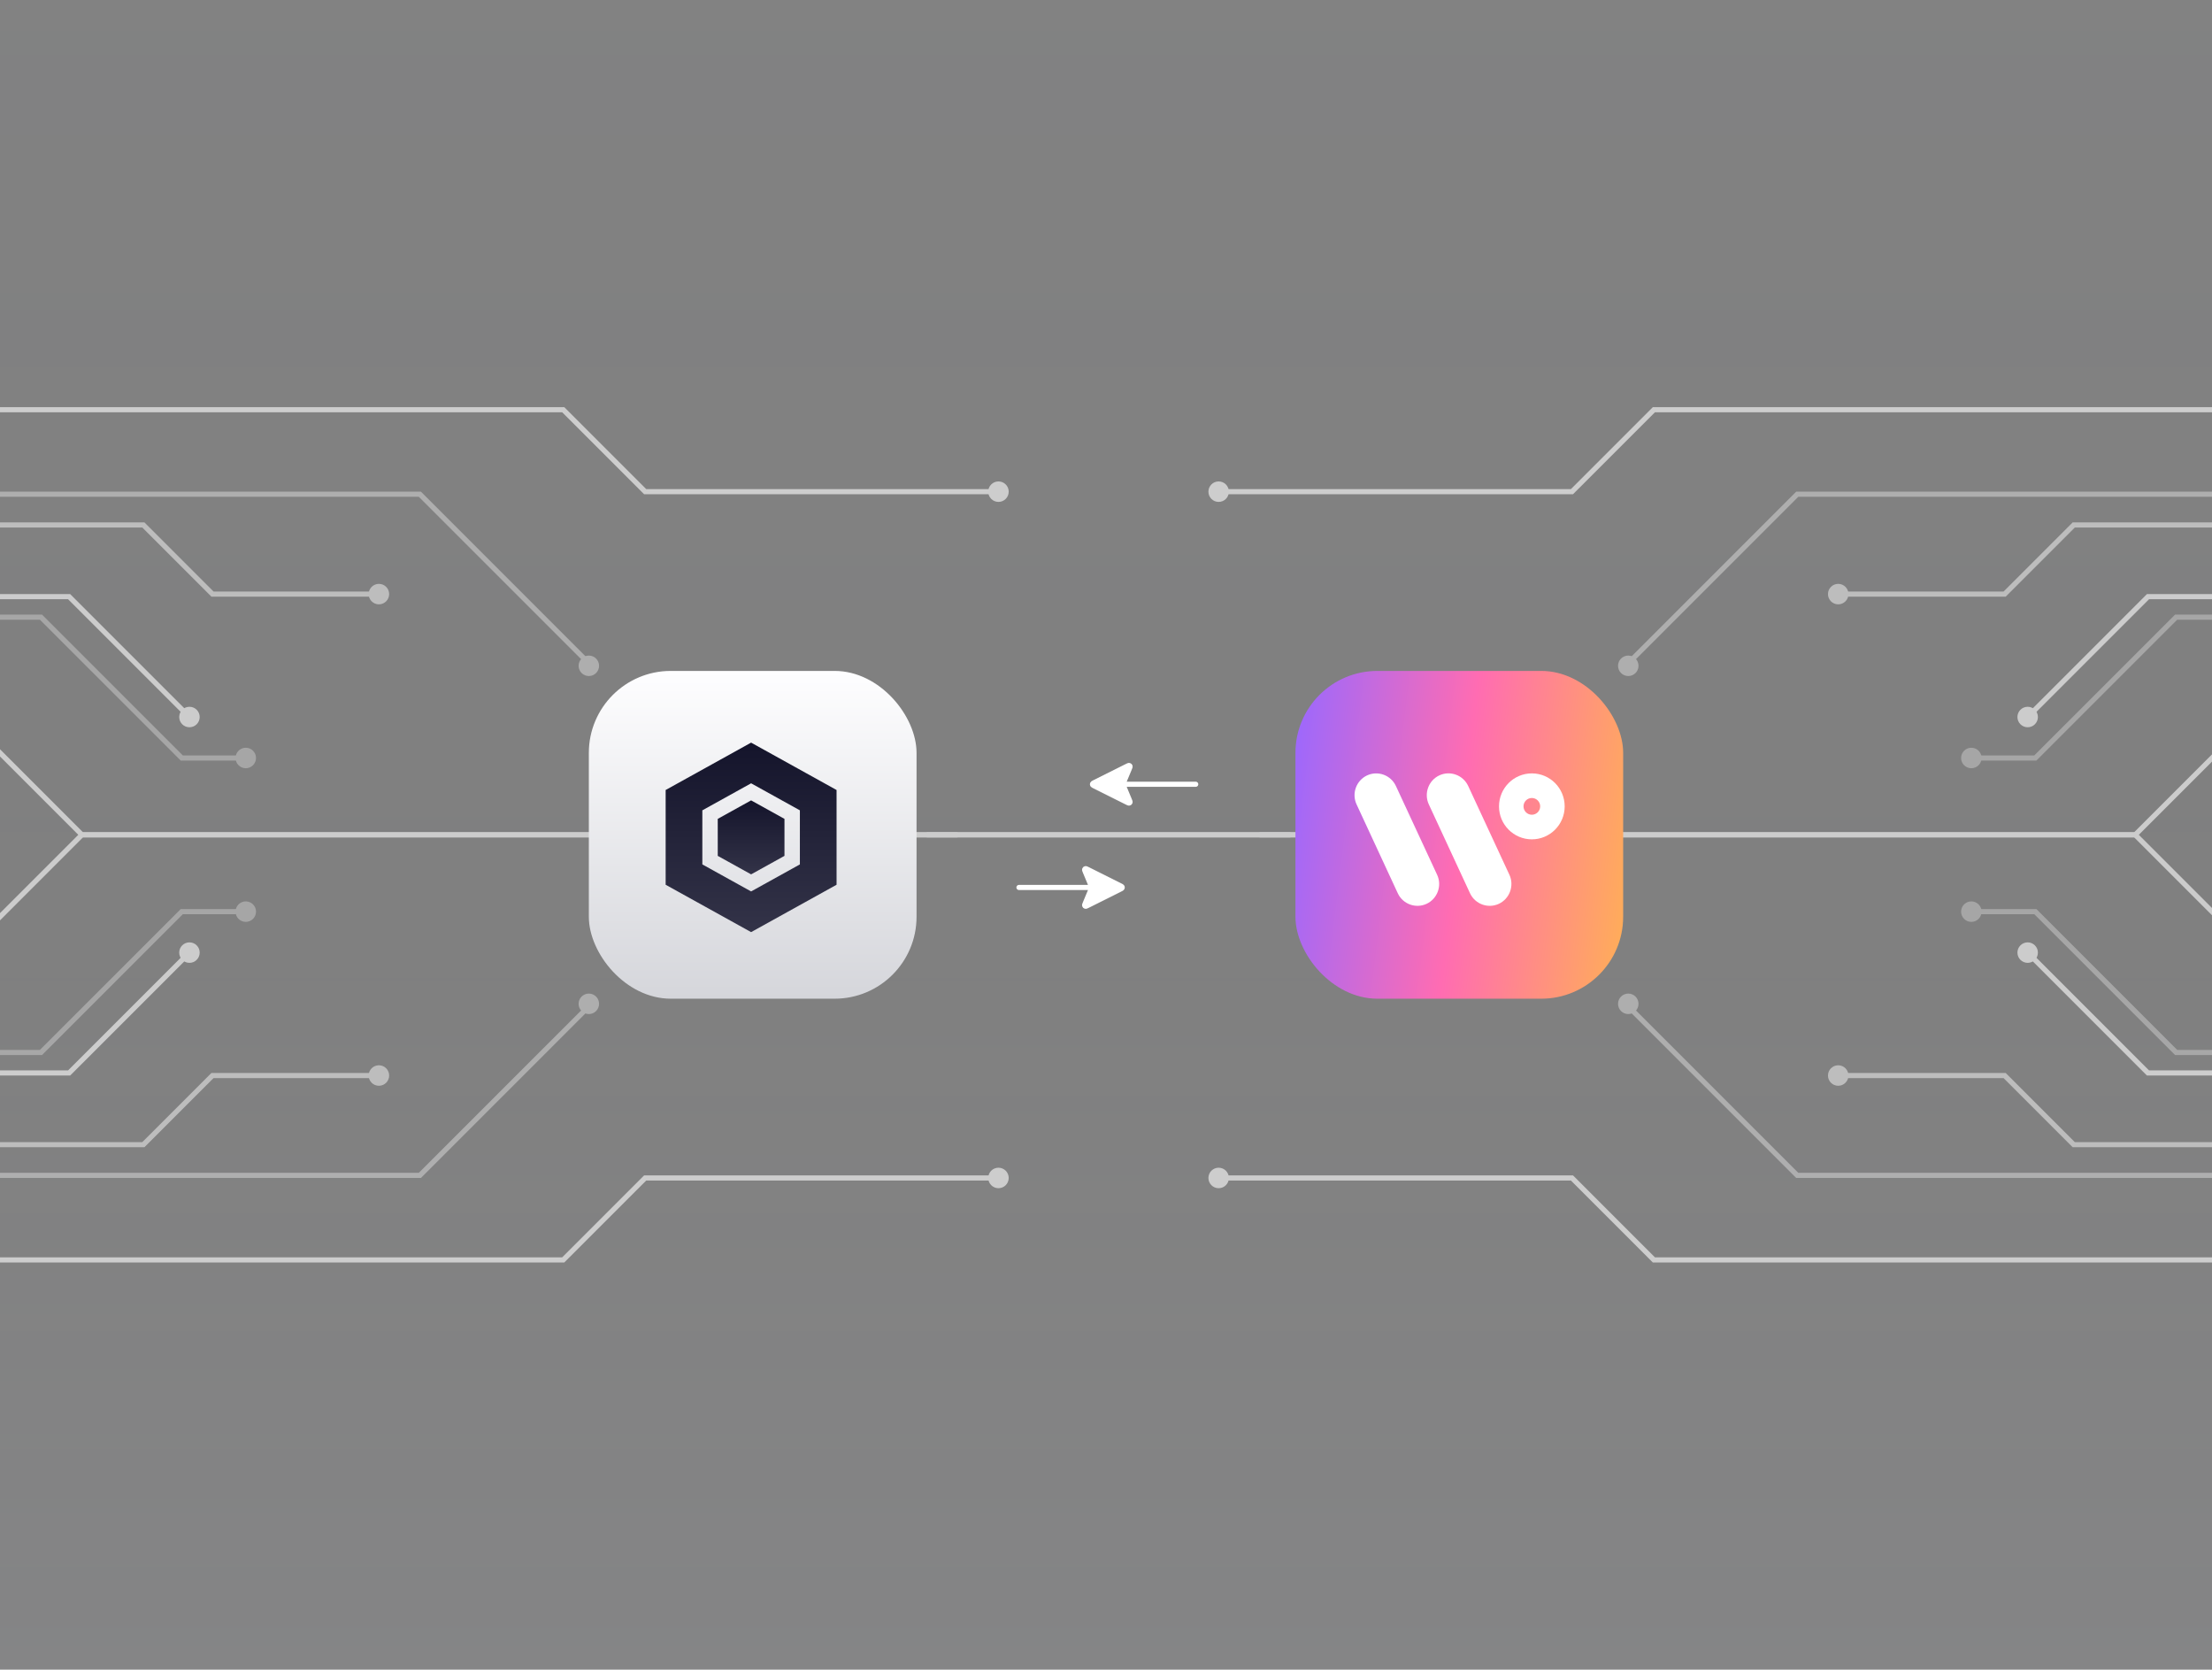 <svg width="432" height="326" viewBox="0 0 432 326" fill="none" xmlns="http://www.w3.org/2000/svg">
<rect x="0" y="0" width="432" height="326" fill="#808080" stroke="none"/>
<g clip-path="url(#clip0_71_1349)">
<rect width="432" height="326" fill="url(#paint0_linear_71_1349)" fill-opacity="0.8"/>
<g style="mix-blend-mode:soft-light" opacity="0.6">
<path d="M-62 196H-17L16 163H252" stroke="white"/>
<path d="M-62 246H110L126 230H195.5" stroke="white"/>
<circle cx="195" cy="230" r="2" fill="white"/>
<g opacity="0.5">
<path d="M-62 205.5H8L35.5 178H47" stroke="white"/>
<circle cx="48" cy="178" r="2" fill="white"/>
</g>
<g opacity="0.8">
<path d="M-62 223.5H28L41.5 210H74.5" stroke="white"/>
<circle cx="74" cy="210" r="2" fill="white"/>
</g>
<g opacity="0.6">
<path d="M-62 229.5H82L115.5 196" stroke="white"/>
<circle cx="115" cy="196" r="2" fill="white"/>
</g>
<path d="M-62 209.5H13.5L37 186" stroke="white"/>
<circle cx="37" cy="186" r="2" fill="white"/>
<path d="M-62 130H-17L16 163H187" stroke="white"/>
<path d="M-62 80H110L126 96H195.5" stroke="white"/>
<circle cx="2" cy="2" r="2" transform="matrix(1 0 0 -1 193 98)" fill="white"/>
<g opacity="0.5">
<path d="M-62 120.5H8L35.5 148H47" stroke="white"/>
<circle cx="2" cy="2" r="2" transform="matrix(1 0 0 -1 46 150)" fill="white"/>
</g>
<g opacity="0.8">
<path d="M-62 102.5H28L41.5 116H74.5" stroke="white"/>
<circle cx="2" cy="2" r="2" transform="matrix(1 0 0 -1 72 118)" fill="white"/>
</g>
<g opacity="0.6">
<path d="M-62 96.5H82L115.5 130" stroke="white"/>
<circle cx="2" cy="2" r="2" transform="matrix(1 0 0 -1 113 132)" fill="white"/>
</g>
<path d="M-62 116.5H13.5L37 140" stroke="white"/>
<circle cx="2" cy="2" r="2" transform="matrix(1 0 0 -1 35 142)" fill="white"/>
<path d="M495 196H450L417 163H181" stroke="white"/>
<path d="M495 246H323L307 230H237.5" stroke="white"/>
<circle cx="2" cy="2" r="2" transform="matrix(-1 0 0 1 240 228)" fill="white"/>
<g opacity="0.5">
<path d="M495 205.5H425L397.5 178H386" stroke="white"/>
<circle cx="2" cy="2" r="2" transform="matrix(-1 0 0 1 387 176)" fill="white"/>
</g>
<g opacity="0.8">
<path d="M495 223.5H405L391.5 210H358.5" stroke="white"/>
<circle cx="2" cy="2" r="2" transform="matrix(-1 0 0 1 361 208)" fill="white"/>
</g>
<g opacity="0.6">
<path d="M495 229.5H351L317.5 196" stroke="white"/>
<circle cx="2" cy="2" r="2" transform="matrix(-1 0 0 1 320 194)" fill="white"/>
</g>
<path d="M495 209.5H419.5L396 186" stroke="white"/>
<circle cx="2" cy="2" r="2" transform="matrix(-1 0 0 1 398 184)" fill="white"/>
<path d="M495 130H450L417 163H246" stroke="white"/>
<path d="M495 80H323L307 96H237.5" stroke="white"/>
<circle cx="238" cy="96" r="2" transform="rotate(180 238 96)" fill="white"/>
<g opacity="0.5">
<path d="M495 120.5H425L397.5 148H386" stroke="white"/>
<circle cx="385" cy="148" r="2" transform="rotate(180 385 148)" fill="white"/>
</g>
<g opacity="0.8">
<path d="M495 102.5H405L391.5 116H358.5" stroke="white"/>
<circle cx="359" cy="116" r="2" transform="rotate(180 359 116)" fill="white"/>
</g>
<g opacity="0.6">
<path d="M495 96.5H351L317.5 130" stroke="white"/>
<circle cx="318" cy="130" r="2" transform="rotate(180 318 130)" fill="white"/>
</g>
<path d="M495 116.5H419.5L396 140" stroke="white"/>
<circle cx="396" cy="140" r="2" transform="rotate(180 396 140)" fill="white"/>
</g>
<rect x="115" y="131" width="64" height="64" rx="16" fill="url(#paint1_linear_71_1349)"/>
<path d="M163.38 172.75V154.25L146.69 145L130 154.25V172.75L146.69 182L163.38 172.75ZM137.166 158.221L146.69 152.943L156.215 158.221V168.779L146.69 174.057L137.166 168.779V158.221Z" fill="url(#paint2_linear_71_1349)"/>
<path d="M153.206 167.111V159.888L146.69 156.277L140.174 159.888V167.111L146.69 170.723L153.206 167.111Z" fill="url(#paint3_linear_71_1349)"/>
<path d="M213.212 173.279L199 173.279L213.212 173.279Z" fill="white"/>
<path d="M218.796 173.612C219.01 173.506 219.116 173.452 219.151 173.38C219.181 173.317 219.181 173.244 219.151 173.181C219.116 173.109 219.01 173.056 218.796 172.949L212.484 169.793C212.209 169.655 212.071 169.586 211.986 169.61C211.912 169.63 211.852 169.685 211.827 169.757C211.798 169.841 211.858 169.983 211.976 170.267L213.172 173.138C213.194 173.191 213.205 173.217 213.209 173.244C213.213 173.268 213.213 173.293 213.209 173.317C213.205 173.344 213.194 173.371 213.172 173.423L211.976 176.294C211.858 176.578 211.798 176.721 211.827 176.804C211.852 176.877 211.912 176.932 211.986 176.952C212.071 176.975 212.209 176.906 212.484 176.768L218.796 173.612Z" fill="white"/>
<path d="M213.212 173.279L199 173.279M211.976 176.294L213.172 173.423C213.194 173.371 213.205 173.344 213.209 173.317C213.213 173.293 213.213 173.268 213.209 173.244C213.205 173.217 213.194 173.191 213.172 173.138L211.976 170.267C211.858 169.983 211.798 169.841 211.827 169.757C211.852 169.685 211.912 169.63 211.986 169.61C212.071 169.586 212.209 169.655 212.484 169.793L218.796 172.949C219.01 173.056 219.116 173.109 219.151 173.181C219.181 173.244 219.181 173.317 219.151 173.38C219.116 173.452 219.01 173.506 218.796 173.612L212.484 176.768C212.209 176.906 212.071 176.975 211.986 176.952C211.912 176.932 211.852 176.877 211.827 176.804C211.798 176.721 211.858 176.578 211.976 176.294Z" stroke="white" stroke-linecap="round" stroke-linejoin="round"/>
<path d="M219.312 153.13L233.524 153.13L219.312 153.13Z" fill="white"/>
<path d="M213.728 153.464C213.515 153.357 213.408 153.303 213.374 153.231C213.344 153.168 213.344 153.095 213.374 153.033C213.408 152.96 213.515 152.907 213.728 152.8L220.04 149.644C220.316 149.506 220.454 149.438 220.539 149.461C220.613 149.481 220.672 149.536 220.697 149.608C220.726 149.692 220.667 149.834 220.548 150.119L219.352 152.989C219.33 153.042 219.319 153.068 219.315 153.095C219.311 153.12 219.311 153.144 219.315 153.168C219.319 153.196 219.33 153.222 219.352 153.274L220.548 156.145C220.667 156.43 220.726 156.572 220.697 156.655C220.672 156.728 220.613 156.783 220.539 156.803C220.454 156.826 220.316 156.757 220.04 156.619L213.728 153.464Z" fill="white"/>
<path d="M219.312 153.13L233.524 153.13M220.548 156.145L219.352 153.274C219.33 153.222 219.319 153.196 219.315 153.168C219.311 153.144 219.311 153.12 219.315 153.095C219.319 153.068 219.33 153.042 219.352 152.989L220.548 150.119C220.667 149.834 220.726 149.692 220.697 149.608C220.672 149.536 220.613 149.481 220.539 149.461C220.454 149.438 220.316 149.506 220.04 149.644L213.728 152.8C213.515 152.907 213.408 152.96 213.374 153.033C213.344 153.095 213.344 153.168 213.374 153.231C213.408 153.303 213.515 153.357 213.728 153.464L220.04 156.619C220.316 156.757 220.454 156.826 220.539 156.803C220.613 156.783 220.672 156.728 220.697 156.655C220.726 156.572 220.667 156.43 220.548 156.145Z" stroke="white" stroke-linecap="round" stroke-linejoin="round"/>
<rect x="253" y="131" width="64" height="64" rx="16" fill="url(#paint4_linear_71_1349)"/>
<path d="M278.618 176.47C276.501 177.46 273.969 176.534 272.983 174.409L264.934 157.054C263.948 154.938 264.87 152.396 266.978 151.406C269.094 150.416 271.626 151.342 272.612 153.458L280.671 170.813C281.657 172.929 280.734 175.48 278.618 176.47Z" fill="white"/>
<path d="M292.727 176.47C290.611 177.46 288.078 176.534 287.092 174.409L279.043 157.055C278.057 154.93 278.98 152.387 281.096 151.397C283.212 150.407 285.745 151.333 286.731 153.458L294.789 170.813C295.766 172.929 294.843 175.481 292.727 176.47Z" fill="white"/>
<path fill-rule="evenodd" clip-rule="evenodd" d="M305.579 157.445C305.579 161.001 302.708 163.884 299.167 163.884C295.625 163.884 292.754 161.001 292.754 157.445C292.754 153.889 295.625 151.006 299.167 151.006C302.708 151.006 305.579 153.889 305.579 157.445ZM300.795 157.445C300.795 158.348 300.066 159.08 299.167 159.08C298.268 159.08 297.539 158.348 297.539 157.445C297.539 156.542 298.268 155.81 299.167 155.81C300.066 155.81 300.795 156.542 300.795 157.445Z" fill="white"/>
</g>
<defs>
<linearGradient id="paint0_linear_71_1349" x1="216" y1="0" x2="216" y2="326" gradientUnits="userSpaceOnUse">
<stop stop-color="#E2E8FF" stop-opacity="0.02"/>
<stop offset="0.568" stop-color="#E2E8FF" stop-opacity="0"/>
<stop offset="1" stop-color="#E2E8FF" stop-opacity="0.06"/>
</linearGradient>
<linearGradient id="paint1_linear_71_1349" x1="147" y1="131" x2="147" y2="195" gradientUnits="userSpaceOnUse">
<stop stop-color="#FEFEFF"/>
<stop offset="1" stop-color="#D5D6DB"/>
</linearGradient>
<linearGradient id="paint2_linear_71_1349" x1="146.69" y1="145" x2="146.69" y2="182" gradientUnits="userSpaceOnUse">
<stop stop-color="#14142B"/>
<stop offset="1" stop-color="#333348"/>
</linearGradient>
<linearGradient id="paint3_linear_71_1349" x1="146.69" y1="156.277" x2="146.69" y2="170.723" gradientUnits="userSpaceOnUse">
<stop stop-color="#14142B"/>
<stop offset="1" stop-color="#333348"/>
</linearGradient>
<linearGradient id="paint4_linear_71_1349" x1="253" y1="131" x2="323.752" y2="139.628" gradientUnits="userSpaceOnUse">
<stop stop-color="#9968FF"/>
<stop offset="0.5" stop-color="#FF6CB2"/>
<stop offset="1" stop-color="#FFAF56"/>
</linearGradient>
<clipPath id="clip0_71_1349">
<rect width="432" height="326" fill="white"/>
</clipPath>
</defs>
</svg>
